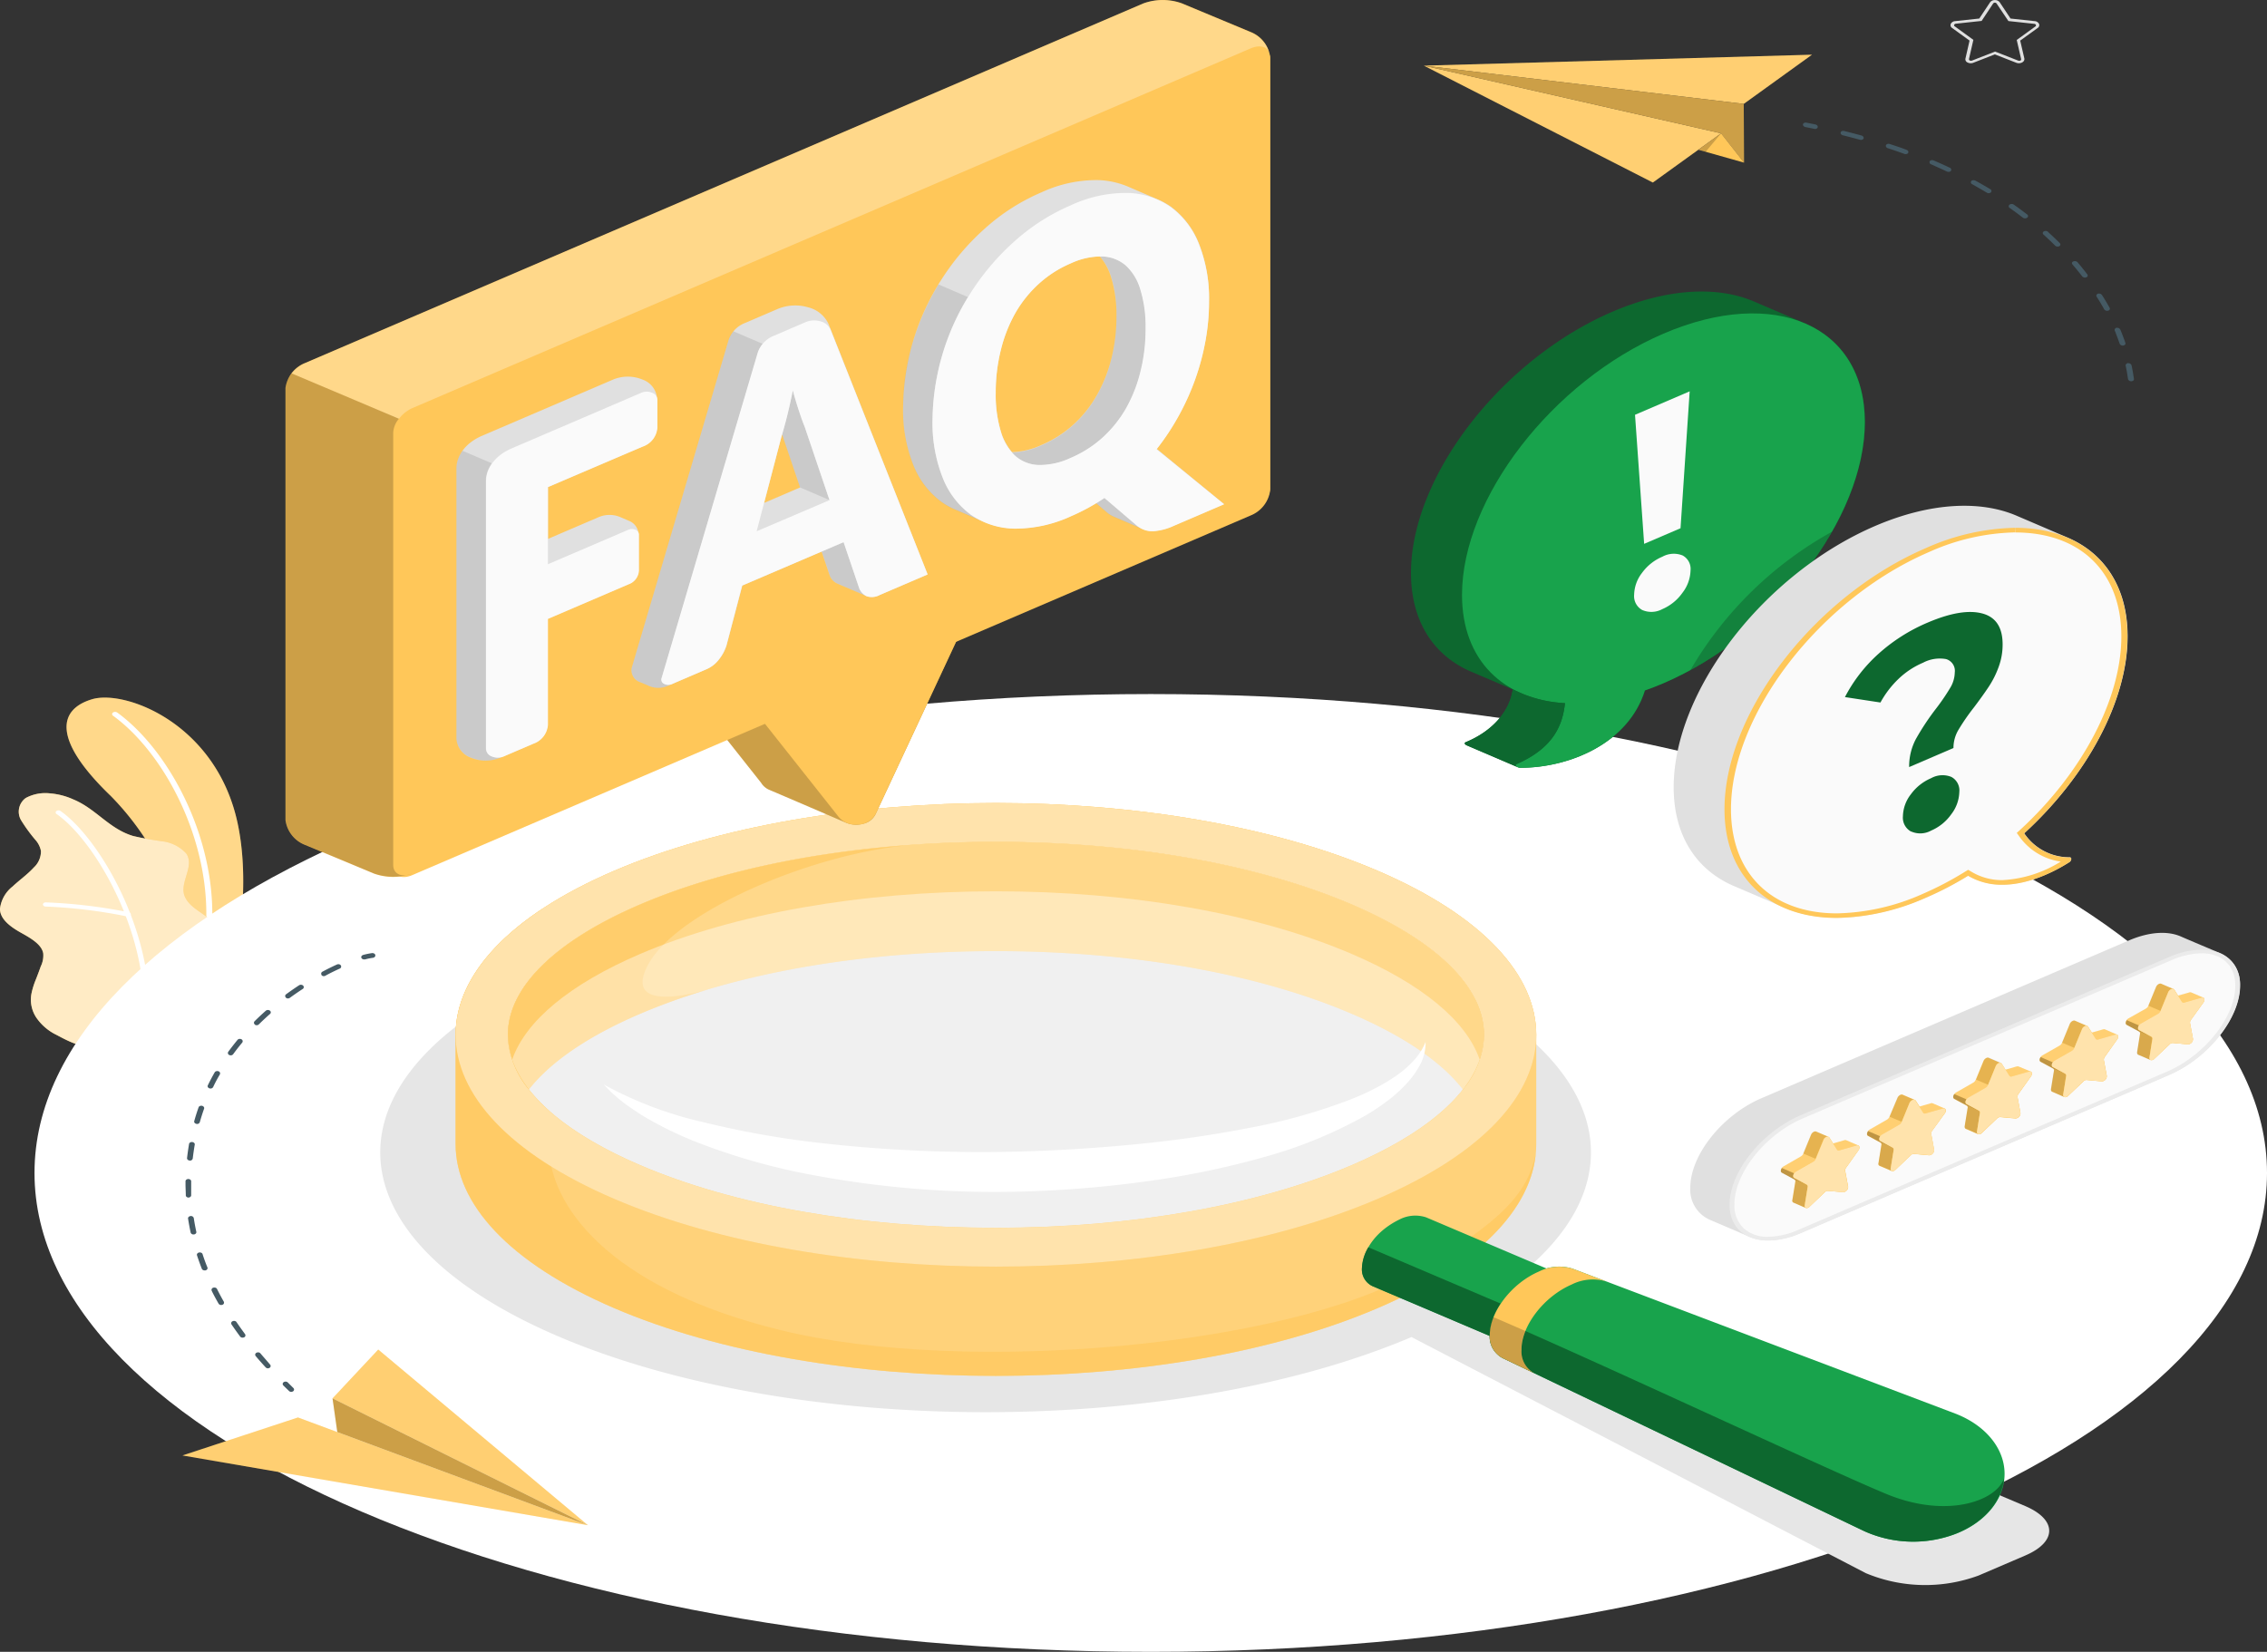<svg xmlns="http://www.w3.org/2000/svg" width="312.737" height="227.9" viewBox="0 0 312.737 227.9">
  <rect x="0" y="0" width="312.737" height="227.9" fill="#333333" stroke="none"/>
  <g id="FAQs-amico" transform="translate(-15.55 -25.018)">
    <g id="freepik--Plants--inject-13" transform="translate(15.55 121.266)">
      <g id="freepik--plants--inject-13-2" data-name="freepik--plants--inject-13">
        <path id="Path_40987" data-name="Path 40987" d="M46.44,260.232l5.766-2.774s2.8-11.053.72-20.808c-2.92-13.763-15.506-18.494-20.079-17.137s-5.653,5.45,2.607,13.377A38.458,38.458,0,0,1,46.44,260.232Z" transform="translate(-20.14 -219.29)" fill="#ffc759"/>
        <g id="Group_46039" data-name="Group 46039" transform="translate(9.18)" opacity="0.3">
          <path id="Path_40988" data-name="Path 40988" d="M46.44,260.232l5.766-2.774s2.8-11.053.72-20.808c-2.92-13.763-15.506-18.494-20.079-17.137s-5.653,5.45,2.607,13.377A38.458,38.458,0,0,1,46.44,260.232Z" transform="translate(-29.32 -219.29)" fill="#fff"/>
        </g>
        <path id="Path_40989" data-name="Path 40989" d="M51.684,256.782h-.06c-.225-.026-.381-.179-.353-.347,2.393-12.881-4.567-26.961-12.393-32.644a.256.256,0,0,1-.007-.436.522.522,0,0,1,.587,0c7.966,5.782,15.06,20.095,12.633,33.164A.39.39,0,0,1,51.684,256.782Z" transform="translate(-23.285 -221.294)" fill="#fff"/>
        <path id="Path_40990" data-name="Path 40990" d="M27.33,280.649c-.867.367-3.333-1.045-4-1.387a7.144,7.144,0,0,1-2.747-2.343,4.449,4.449,0,0,1-.667-3.468,10.908,10.908,0,0,1,.587-1.838c.233-.594.46-1.189.667-1.784a3.421,3.421,0,0,0,.347-1.8c-.207-1.219-1.667-2.071-2.987-2.809-1.467-.812-2.987-1.888-2.98-3.354a4.588,4.588,0,0,1,1.74-3.072c.947-.892,2.067-1.675,2.92-2.616A3.032,3.032,0,0,0,21.2,253.9a3.207,3.207,0,0,0-.667-1.422,21.875,21.875,0,0,1-2.093-2.859,2.329,2.329,0,0,1,.667-3.037,5.717,5.717,0,0,1,3.393-.629,9.655,9.655,0,0,1,3.16.827c3.133,1.293,4.927,4.053,8.253,5.048,1.311.307,2.647.552,4,.733a5.321,5.321,0,0,1,3.333,1.689c1.22,1.813-1.047,4.048-.187,5.97.76,1.7,2.987,2.353,4.233,3.889a2.884,2.884,0,0,1,.587,2.229,8.544,8.544,0,0,1-1.267,3.765,32.75,32.75,0,0,1-2.767,3.572Z" transform="translate(-15.55 -232.735)" fill="#ffc759"/>
        <g id="Group_46040" data-name="Group 46040" transform="translate(0 13.202)" opacity="0.65">
          <path id="Path_40991" data-name="Path 40991" d="M27.33,280.649c-.867.367-3.333-1.045-4-1.387a7.144,7.144,0,0,1-2.747-2.343,4.449,4.449,0,0,1-.667-3.468,10.908,10.908,0,0,1,.587-1.838c.233-.594.46-1.189.667-1.784a3.421,3.421,0,0,0,.347-1.8c-.207-1.219-1.667-2.071-2.987-2.809-1.467-.812-2.987-1.888-2.98-3.354a4.588,4.588,0,0,1,1.74-3.072c.947-.892,2.067-1.675,2.92-2.616A3.032,3.032,0,0,0,21.2,253.9a3.207,3.207,0,0,0-.667-1.422,21.875,21.875,0,0,1-2.093-2.859,2.329,2.329,0,0,1,.667-3.037,5.717,5.717,0,0,1,3.393-.629,9.655,9.655,0,0,1,3.16.827c3.133,1.293,4.927,4.053,8.253,5.048,1.311.307,2.647.552,4,.733a5.321,5.321,0,0,1,3.333,1.689c1.22,1.813-1.047,4.048-.187,5.97.76,1.7,2.987,2.353,4.233,3.889a2.884,2.884,0,0,1,.587,2.229,8.544,8.544,0,0,1-1.267,3.765,32.75,32.75,0,0,1-2.767,3.572Z" transform="translate(-15.55 -245.938)" fill="#fff"/>
        </g>
        <path id="Path_40992" data-name="Path 40992" d="M39.543,279.4h0a.454.454,0,0,1-.272-.093.248.248,0,0,1-.1-.209c.667-11.514-6.666-24.232-12-27.923a.24.24,0,0,1,.006-.393.5.5,0,0,1,.527-.033c5.413,3.77,12.866,16.7,12.213,28.373a.355.355,0,0,1-.373.277Z" transform="translate(-19.391 -235.133)" fill="#fff"/>
        <path id="Path_40993" data-name="Path 40993" d="M36.146,278.251h-.113a69.589,69.589,0,0,0-11.22-1.363.454.454,0,0,1-.272-.093.249.249,0,0,1-.1-.209.258.258,0,0,1,.123-.2.467.467,0,0,1,.284-.074,71.111,71.111,0,0,1,11.446,1.372c.2.052.315.214.253.367A.407.407,0,0,1,36.146,278.251Z" transform="translate(-18.513 -248.06)" fill="#fff"/>
      </g>
    </g>
    <g id="freepik--Floor--inject-13" transform="translate(20.31 120.776)">
      <path id="freepik--floor--inject-13-2" data-name="freepik--floor--inject-13" d="M153.989,0c85.046,0,153.989,29.581,153.989,66.071s-68.943,66.071-153.989,66.071S0,102.561,0,66.071,68.943,0,153.989,0Z" fill="#fff"/>
    </g>
    <g id="freepik--Shadows--inject-13" transform="translate(68.005 148.188)">
      <path id="freepik--Shadow--inject-13" d="M118.691,284.123c32.619-13.991,85.5-13.991,118.11,0,27.646,11.861,31.846,29.969,12.626,43.737l71.765,30.4c4.373,1.878,4.373,4.92,0,6.8l-6.453,2.769a21.287,21.287,0,0,1-15.573-.327L236.5,334.93c-32.666,13.872-85.277,13.818-117.783-.129C86.079,320.805,86.079,298.119,118.691,284.123Z" transform="translate(-94.235 -273.63)" fill="#e6e6e6"/>
    </g>
    <g id="freepik--Glass--inject-13" transform="translate(78.401 135.809)">
      <g id="freepik--glass--inject-13-2" data-name="freepik--glass--inject-13">
        <path id="Path_40994" data-name="Path 40994" d="M109.83,280.621V295.7c0,8.185,7.28,16.349,21.833,22.616,29.106,12.49,76.3,12.49,105.41,0,14.553-6.247,21.833-14.432,21.833-22.616V280.621h0c0-8.185-7.28-16.349-21.833-22.612-29.106-12.49-76.3-12.49-105.41,0C117.11,264.252,109.83,272.437,109.83,280.621Zm141.862,0c0,6.55-6.473,12.931-18.226,17.974-13,5.579-30.432,8.65-49.1,8.65s-36.1-3.072-49.1-8.65c-11.753-5.044-18.226-11.425-18.226-17.974s6.473-12.931,18.226-17.974c13-5.579,30.432-8.65,49.1-8.65s36.106,3.072,49.1,8.65C245.226,267.691,251.692,274.087,251.692,280.621Z" transform="translate(-109.83 -248.642)" fill="#ffc759"/>
        <path id="Path_40995" data-name="Path 40995" d="M109.83,280.621V295.7c0,8.185,7.28,16.349,21.833,22.616,29.106,12.49,76.3,12.49,105.41,0,14.553-6.247,21.833-14.432,21.833-22.616V280.621h0c0-8.185-7.28-16.349-21.833-22.612-29.106-12.49-76.3-12.49-105.41,0C117.11,264.252,109.83,272.437,109.83,280.621Zm141.862,0c0,6.55-6.473,12.931-18.226,17.974-13,5.579-30.432,8.65-49.1,8.65s-36.1-3.072-49.1-8.65c-11.753-5.044-18.226-11.425-18.226-17.974s6.473-12.931,18.226-17.974c13-5.579,30.432-8.65,49.1-8.65s36.106,3.072,49.1,8.65C245.226,267.691,251.692,274.087,251.692,280.621Z" transform="translate(-109.83 -248.642)" fill="#fff" opacity="0.2"/>
        <path id="Path_40996" data-name="Path 40996" d="M258.832,312c-1.16,5.187-4.233,9.091-16.613,16.27-17.5,10.156-61.811,14.3-87.531,8-24.259-5.945-32-17.583-32-25.564l.067-4.692c-3.747-3.314-5.72-6.877-5.72-10.493,0-3.706,2.073-7.357,6-10.741l.087-6.609h-1.38c-7.94,5.267-11.913,11.306-11.913,17.34v15.076c0,8.185,7.28,16.349,21.833,22.616,29.106,12.49,76.3,12.49,105.41,0C250.792,327.327,258.046,319.7,258.832,312Z" transform="translate(-109.83 -263.541)" fill="#ffc759" opacity="0.6"/>
        <path id="Path_40997" data-name="Path 40997" d="M237.083,258.01c-29.113-12.49-76.3-12.49-105.41,0s-29.112,32.738,0,45.228,76.3,12.49,105.41,0S266.189,270.5,237.083,258.01ZM233.477,298.6c-13,5.579-30.439,8.65-49.1,8.65s-36.1-3.072-49.105-8.65c-11.753-5.044-18.226-11.425-18.226-17.974s6.473-12.931,18.226-17.974c13-5.579,30.439-8.65,49.105-8.65s36.1,3.072,49.1,8.65c11.753,5.044,18.226,11.43,18.226,17.974S245.23,293.552,233.477,298.6Z" transform="translate(-109.834 -248.642)" fill="#ffc759"/>
        <path id="Path_40998" data-name="Path 40998" d="M237.083,258.01c-29.113-12.49-76.3-12.49-105.41,0s-29.112,32.738,0,45.228,76.3,12.49,105.41,0S266.189,270.5,237.083,258.01ZM233.477,298.6c-13,5.579-30.439,8.65-49.1,8.65s-36.1-3.072-49.105-8.65c-11.753-5.044-18.226-11.425-18.226-17.974s6.473-12.931,18.226-17.974c13-5.579,30.439-8.65,49.105-8.65s36.1,3.072,49.1,8.65c11.753,5.044,18.226,11.43,18.226,17.974S245.23,293.552,233.477,298.6Z" transform="translate(-109.834 -248.642)" fill="#fff" opacity="0.5"/>
        <path id="Path_40999" data-name="Path 40999" d="M255.313,286.075a12.182,12.182,0,0,1-2.913,7.54c-2.953-3.8-8.16-7.367-15.333-10.434-12.986-5.584-30.432-8.655-49.1-8.655s-36.1,3.072-49.092,8.655c-7.166,3.067-12.366,6.634-15.333,10.434a12.272,12.272,0,0,1-2.893-7.54c0-6.545,6.473-12.931,18.233-17.979,12.993-5.569,30.432-8.645,49.092-8.645s36.112,3.077,49.1,8.645C248.84,273.144,255.313,279.54,255.313,286.075Z" transform="translate(-113.437 -254.096)" fill="#ffc759"/>
        <path id="Path_41000" data-name="Path 41000" d="M255.313,286.075a12.182,12.182,0,0,1-2.913,7.54c-2.953-3.8-8.16-7.367-15.333-10.434-12.986-5.584-30.432-8.655-49.1-8.655s-36.1,3.072-49.092,8.655c-7.166,3.067-12.366,6.634-15.333,10.434a12.272,12.272,0,0,1-2.893-7.54c0-6.545,6.473-12.931,18.233-17.979,12.993-5.569,30.432-8.645,49.092-8.645s36.112,3.077,49.1,8.645C248.84,273.144,255.313,279.54,255.313,286.075Z" transform="translate(-113.437 -254.096)" fill="#fff" opacity="0.3"/>
        <path id="Path_41001" data-name="Path 41001" d="M138.883,268.585c-11.76,5.048-18.233,11.435-18.233,17.979a12.277,12.277,0,0,0,2.9,7.54c2.973-3.8,8.173-7.367,15.333-10.434A87.809,87.809,0,0,1,148.3,280.3c-2.84.817-11.56,2.9-8.38-3.275,3.78-7.337,22.226-15.284,35.779-16.6h0C161.755,261.446,148.976,264.26,138.883,268.585Z" transform="translate(-113.437 -254.585)" fill="#ffc759" opacity="0.6"/>
        <path id="Path_41002" data-name="Path 41002" d="M237.38,281.88c-13-5.579-30.439-8.65-49.1-8.65s-36.106,3.072-49.105,8.65c-9.693,4.162-15.786,9.235-17.626,14.561,1.84,5.326,7.933,10.4,17.626,14.561,13.006,5.579,30.439,8.65,49.105,8.65s36.1-3.072,49.1-8.65c9.7-4.162,15.793-9.235,17.626-14.561C253.179,291.115,247.08,286.042,237.38,281.88Z" transform="translate(-113.737 -261.049)" fill="#fff" opacity="0.4"/>
        <path id="Path_41003" data-name="Path 41003" d="M140.52,321.071a52.852,52.852,0,0,0,13.713,5.182,126.745,126.745,0,0,0,14.806,2.715,196.567,196.567,0,0,0,30.372,1.288c5.073-.168,10.153-.52,15.2-1.026q7.546-.753,14.926-2.185a79.629,79.629,0,0,0,14.086-3.964q1.656-.656,3.2-1.452a25.468,25.468,0,0,0,2.927-1.734,14.444,14.444,0,0,0,2.46-2.115,8.313,8.313,0,0,0,1.66-2.591,6.458,6.458,0,0,1-.667,2.973,12.286,12.286,0,0,1-1.907,2.715,18.434,18.434,0,0,1-2.613,2.378,31.191,31.191,0,0,1-3.06,2.056,62.383,62.383,0,0,1-14.286,5.826,116.892,116.892,0,0,1-15.579,3.225,156.024,156.024,0,0,1-16,1.412,135.938,135.938,0,0,1-32-2.532,87.607,87.607,0,0,1-15.006-4.459,50.141,50.141,0,0,1-6.733-3.339c-.527-.312-1.02-.654-1.527-.991s-.987-.679-1.447-1.04a20.222,20.222,0,0,1-2.527-2.343Z" transform="translate(-120.061 -282.22)" fill="#fff"/>
        <path id="Path_41004" data-name="Path 41004" d="M297.38,370.8c.182-2.733,2.109-5.236,5.187-6.738a4.768,4.768,0,0,1,3.673-.287h0l16.613,7.06h0a2.546,2.546,0,0,1,1.533,2.477c-.185,2.732-2.111,5.235-5.187,6.738a4.749,4.749,0,0,1-3.693.282h0L298.9,373.279h0A2.5,2.5,0,0,1,297.38,370.8Z" transform="translate(-172.35 -306.61)" fill="#18a34c"/>
        <path id="Path_41005" data-name="Path 41005" d="M298.933,377.765a2.557,2.557,0,0,1-1.553-2.512,5.786,5.786,0,0,1,.887-2.9l23.873,10.166a9.446,9.446,0,0,1-2.906,2.021,4.749,4.749,0,0,1-3.693.282Z" transform="translate(-172.35 -311.061)" fill="#0d682f"/>
        <path id="Path_41006" data-name="Path 41006" d="M388.235,398.078h0l-52.865-20.02h0l-.067-.03h0a6.234,6.234,0,0,0-4.727.386c-3.747,1.625-6.766,5.549-6.746,8.769a3.337,3.337,0,0,0,2,3.27l49.685,23.781h0a16.414,16.414,0,0,0,12.849.277c4.029-1.66,6.517-4.823,6.489-8.246s-2.569-6.563-6.625-8.187Z" transform="translate(-181.168 -313.772)" fill="#18a34c"/>
        <path id="Path_41007" data-name="Path 41007" d="M325.83,397.567l49.685,23.781a16.42,16.42,0,0,0,12.429.4c3.949-1.5,6.542-4.44,6.824-7.731-.953,3.077-7.793,5.693-16.273,2.17S338.6,397.909,324.33,391.8a6.606,6.606,0,0,0-.52,2.477A3.36,3.36,0,0,0,325.83,397.567Z" transform="translate(-181.161 -320.875)" fill="#0d682f"/>
        <path id="Path_41008" data-name="Path 41008" d="M325.84,390.476a3.308,3.308,0,0,1-2-3.27c0-3.22,3-7.144,6.746-8.769a6.257,6.257,0,0,1,4.727-.386l4.667,1.764a6.454,6.454,0,0,0-4.846.4c-3.84,1.665-6.94,5.693-6.92,9a3.414,3.414,0,0,0,2.033,3.374" transform="translate(-181.171 -313.784)" fill="#ffc759"/>
        <path id="Path_41009" data-name="Path 41009" d="M330.236,399.672A3.462,3.462,0,0,1,328.2,396.3a6.791,6.791,0,0,1,.54-2.581c-1.593-.7-3.08-1.347-4.406-1.917a7.8,7.8,0,0,0-.393,1.263q-.06.312-.1.624a3.72,3.72,0,0,0,0,.609,3.336,3.336,0,0,0,2,3.27Z" transform="translate(-181.167 -320.875)" opacity="0.2"/>
      </g>
    </g>
    <g id="freepik--paper-planes--inject-13" transform="translate(40.723 32.564)">
      <g id="freepik--paper-plane--inject-13" transform="translate(0 123.951)">
        <path id="Path_41010" data-name="Path 41010" d="M109.242,434.618l-40-14.868L53.31,424.992Z" transform="translate(-53.31 -355.684)" fill="#ffc759"/>
        <g id="Group_46041" data-name="Group 46041" transform="translate(0 64.066)" opacity="0.15">
          <path id="Path_41011" data-name="Path 41011" d="M109.242,434.618l-40-14.868L53.31,424.992Z" transform="translate(-53.31 -419.75)" fill="#fff"/>
        </g>
        <path id="Path_41012" data-name="Path 41012" d="M119.592,425.072l-35.232-17.5,6.306-6.738Z" transform="translate(-63.661 -346.138)" fill="#ffc759"/>
        <g id="Group_46042" data-name="Group 46042" transform="translate(20.699 54.692)" opacity="0.15">
          <path id="Path_41013" data-name="Path 41013" d="M119.592,425.072l-35.232-17.5,6.306-6.738Z" transform="translate(-84.36 -400.83)" fill="#fff"/>
        </g>
        <path id="Path_41014" data-name="Path 41014" d="M84.36,414.43l.66,4.652,34.572,12.852Z" transform="translate(-63.661 -353)" fill="#ffc759"/>
        <g id="Group_46043" data-name="Group 46043" transform="translate(20.699 61.43)" opacity="0.2">
          <path id="Path_41015" data-name="Path 41015" d="M84.36,414.43l.66,4.652,34.572,12.852Z" transform="translate(-84.36 -414.43)"/>
        </g>
        <path id="Path_41016" data-name="Path 41016" d="M75.216,411.185a.472.472,0,0,0,.26-.079.285.285,0,0,0,.04-.461l-.767-.763a.415.415,0,0,0-.268-.114.459.459,0,0,0-.292.075.289.289,0,0,0-.047.461c.253.253.513.5.773.748A.43.43,0,0,0,75.216,411.185Z" transform="translate(-60.223 -350.647)" fill="#455a64"/>
        <path id="Path_41017" data-name="Path 41017" d="M65,349.158q-.713-.773-1.38-1.561a.294.294,0,0,1,.1-.456.465.465,0,0,1,.3-.054.38.38,0,0,1,.249.133c.447.52.9,1.035,1.333,1.546a.285.285,0,0,1-.08.456.411.411,0,0,1-.52-.064ZM61.473,344.9c-.407-.55-.807-1.11-1.187-1.67a.3.3,0,0,1,.153-.446.487.487,0,0,1,.31-.028.353.353,0,0,1,.23.157c.373.55.767,1.1,1.167,1.645a.294.294,0,0,1-.127.451.515.515,0,0,1-.207.045A.427.427,0,0,1,61.473,344.9ZM58.5,340.364c-.333-.59-.667-1.184-.947-1.774a.31.31,0,0,1,.213-.426.511.511,0,0,1,.313,0,.335.335,0,0,1,.207.175c.287.58.6,1.164.933,1.744a.308.308,0,0,1-.193.436.49.49,0,0,1-.167.03.413.413,0,0,1-.36-.188Zm-2.307-4.8c-.24-.619-.467-1.248-.667-1.858-.066-.168.057-.345.28-.4a.512.512,0,0,1,.31.035.307.307,0,0,1,.177.193c.193.6.413,1.219.667,1.828.07.165-.039.343-.253.411h-.12A.416.416,0,0,1,56.193,335.568Zm-1.547-5.009c-.133-.629-.253-1.273-.353-1.912-.041-.171.111-.334.34-.367a.4.4,0,0,1,.447.282c.093.629.213,1.263.347,1.883.047.167-.091.333-.313.376H55.04A.4.4,0,0,1,54.646,330.559Zm-.667-5.133c0-.5-.04-.991-.04-1.521v-.416a.265.265,0,0,1,.107-.222.483.483,0,0,1,.287-.1h0c.23.013.4.161.387.332v1.893c.019.172-.149.324-.38.342h0c-.207-.02-.362-.152-.36-.307Zm.527-4.8c-.227-.03-.382-.187-.353-.357.073-.639.167-1.288.273-1.927a.284.284,0,0,1,.147-.209.5.5,0,0,1,.306-.063c.226.035.374.2.333.367-.107.629-.2,1.268-.273,1.893a.377.377,0,0,1-.393.3Zm.933-5.063c-.222-.052-.35-.224-.293-.391.173-.629.373-1.258.593-1.878a.3.3,0,0,1,.177-.191.5.5,0,0,1,.31-.032c.219.063.337.239.273.406-.213.6-.413,1.229-.587,1.843a.377.377,0,0,1-.38.253Zm1.8-4.9c-.21-.076-.306-.26-.22-.421.287-.595.607-1.194.94-1.779a.35.35,0,0,1,.217-.165.51.51,0,0,1,.31.006.312.312,0,0,1,.193.436,18.738,18.738,0,0,0-.927,1.744.4.4,0,0,1-.367.2.381.381,0,0,1-.147-.025Zm2.74-4.6a.3.3,0,0,1-.14-.451c.407-.55.833-1.1,1.267-1.63a.381.381,0,0,1,.249-.139.477.477,0,0,1,.3.05.3.3,0,0,1,.107.456c-.433.52-.853,1.06-1.247,1.6a.415.415,0,0,1-.34.159A.463.463,0,0,1,59.98,306.06Zm3.54-4.206a.285.285,0,0,1-.047-.456c.5-.5,1.027-.991,1.553-1.456a.454.454,0,0,1,.56,0,.284.284,0,0,1,0,.461c-.52.461-1.033.936-1.527,1.427a.431.431,0,0,1-.307.119.419.419,0,0,1-.267-.094Zm4.287-3.706a.284.284,0,0,1,0-.461c.587-.431,1.193-.852,1.8-1.249a.465.465,0,0,1,.3-.068.4.4,0,0,1,.263.122.294.294,0,0,1-.067.461c-.6.386-1.193.8-1.773,1.219a.443.443,0,0,1-.26.084.436.436,0,0,1-.293-.109Zm4.907-3.136a.3.3,0,0,1,.12-.451c.667-.357,1.333-.689,2-.991a.49.49,0,0,1,.306-.025.354.354,0,0,1,.227.154.3.3,0,0,1-.153.441c-.667.3-1.333.624-2,.991a.459.459,0,0,1-.213.049.421.421,0,0,1-.32-.168Z" transform="translate(-53.52 -291.998)" fill="#455a64"/>
        <path id="Path_41018" data-name="Path 41018" d="M90.7,291.31h.12a7.792,7.792,0,0,1,1.087-.223c.227-.037.375-.2.333-.372a.287.287,0,0,0-.145-.209.508.508,0,0,0-.3-.069,9.691,9.691,0,0,0-1.213.248c-.219.065-.333.245-.26.411A.409.409,0,0,0,90.7,291.31Z" transform="translate(-65.64 -290.437)" fill="#455a64"/>
      </g>
      <g id="freepik--paper-plane--inject-13-2" data-name="freepik--paper-plane--inject-13" transform="translate(171.255)">
        <path id="Path_41019" data-name="Path 41019" d="M351.2,52.639l-41-9.339,31.586,16.126Z" transform="translate(-310.2 -41.789)" fill="#ffc759"/>
        <path id="Path_41020" data-name="Path 41020" d="M351.2,52.639l-41-9.339,31.586,16.126Z" transform="translate(-310.2 -41.789)" fill="#fff" opacity="0.15"/>
        <path id="Path_41021" data-name="Path 41021" d="M310.2,41.761l44.125,5.276,9.413-6.787Z" transform="translate(-310.2 -40.25)" fill="#ffc759"/>
        <path id="Path_41022" data-name="Path 41022" d="M310.2,41.761l44.125,5.276,9.413-6.787Z" transform="translate(-310.2 -40.25)" fill="#fff" opacity="0.15"/>
        <path id="Path_41023" data-name="Path 41023" d="M354.325,48.576l.04,8.105L351.2,52.639l-41-9.339Z" transform="translate(-310.2 -41.789)" fill="#ffc759"/>
        <path id="Path_41024" data-name="Path 41024" d="M354.325,48.576l.04,8.105L351.2,52.639l-41-9.339Z" transform="translate(-310.2 -41.789)" opacity="0.2"/>
        <path id="Path_41025" data-name="Path 41025" d="M373.3,66.193l-6.307-1.779,3.14-2.264Z" transform="translate(-329.131 -51.3)" fill="#ffc759"/>
        <path id="Path_41026" data-name="Path 41026" d="M370.13,62.15l-3.14,2.264L368,64.7Z" transform="translate(-329.131 -51.3)" opacity="0.2"/>
        <path id="Path_41027" data-name="Path 41027" d="M388.788,59.213a.26.26,0,0,0-.14.178c-.029.175.119.339.347.386l1.213.243a.478.478,0,0,0,.306-.03.28.28,0,0,0,.167-.193c.033-.172-.109-.337-.333-.386l-1.227-.243a.489.489,0,0,0-.333.045Z" transform="translate(-336.35 -49.79)" fill="#455a64"/>
        <path id="Path_41028" data-name="Path 41028" d="M396.939,61.482c.793.2,1.587.406,2.367.619.221.062.348.234.3.406a.315.315,0,0,1-.2.177.492.492,0,0,1-.31.006c-.773-.213-1.56-.416-2.347-.614-.222-.056-.353-.226-.307-.4a.257.257,0,0,1,.133-.159A.49.49,0,0,1,396.939,61.482Zm6.273,1.793c.78.258,1.547.5,2.307.8.213.074.317.256.24.421a.352.352,0,0,1-.223.161.5.5,0,0,1-.31-.017c-.747-.272-1.507-.535-2.273-.783-.213-.072-.324-.249-.26-.416a.279.279,0,0,1,.127-.134.5.5,0,0,1,.393-.03Zm6.066,2.274q1.12.476,2.2.991a.3.3,0,0,1,.18.436.4.4,0,0,1-.252.14.5.5,0,0,1-.308-.045c-.707-.332-1.433-.654-2.167-.991a.306.306,0,0,1-.2-.431.266.266,0,0,1,.107-.1A.518.518,0,0,1,409.278,65.55Zm5.747,2.779c.7.381,1.387.778,2.047,1.174a.28.28,0,0,1,.1.446.435.435,0,0,1-.276.112.474.474,0,0,1-.3-.078q-1-.587-2-1.154a.288.288,0,0,1-.133-.446.22.22,0,0,1,.08-.064A.533.533,0,0,1,415.025,68.329Zm5.3,3.309c.627.441,1.247.9,1.847,1.362a.266.266,0,0,1,0,.446.519.519,0,0,1-.587,0c-.587-.456-1.2-.907-1.813-1.338a.271.271,0,0,1-.053-.446l.053-.04A.524.524,0,0,1,420.325,71.639Zm4.727,3.775c.433.391.853.788,1.273,1.194l.333.332a.261.261,0,0,1-.053.436h0a.531.531,0,0,1-.314.049.439.439,0,0,1-.266-.133l-.333-.327c-.407-.4-.82-.788-1.247-1.174a.262.262,0,0,1,0-.441h0a.511.511,0,0,1,.316-.077.462.462,0,0,1,.29.122Zm3.5,4.063a.523.523,0,0,1,.573.119c.46.545.913,1.1,1.333,1.66a.239.239,0,0,1,.053.231.326.326,0,0,1-.186.19.521.521,0,0,1-.567-.144c-.427-.55-.873-1.1-1.333-1.63a.256.256,0,0,1,.073-.411Zm3.38,4.459a.511.511,0,0,1,.56.178c.367.58.727,1.169,1.053,1.759a.228.228,0,0,1,.012.233.36.36,0,0,1-.219.168.5.5,0,0,1-.547-.2c-.32-.58-.667-1.159-1.033-1.724a.25.25,0,0,1,.1-.377.228.228,0,0,1,.073-.069Zm2.567,4.707a.48.48,0,0,1,.52.238c.253.6.493,1.224.7,1.838a.221.221,0,0,1-.037.23.4.4,0,0,1-.256.132.464.464,0,0,1-.5-.258c-.207-.6-.44-1.214-.667-1.8a.249.249,0,0,1,.12-.327.319.319,0,0,1,.12-.084Zm1.6,4.88a.448.448,0,0,1,.473.3c.133.619.24,1.248.327,1.873a.233.233,0,0,1-.089.217.437.437,0,0,1-.277.095.427.427,0,0,1-.453-.312c-.087-.609-.187-1.224-.32-1.833a.259.259,0,0,1,.14-.277.406.406,0,0,1,.2-.094Z" transform="translate(-338.947 -50.954)" fill="#455a64"/>
      </g>
    </g>
    <g id="freepik--Stars--inject-13" transform="translate(248.73 25.029)">
      <g id="freepik--stars--inject-13-2" data-name="freepik--stars--inject-13" transform="translate(0 128.695)">
        <path id="Path_41029" data-name="Path 41029" d="M433.028,285.311c-1.787-.793-4.307-.684-7.106.5l-50.772,21.8c-5.42,2.324-9.82,7.853-9.82,12.346a4.532,4.532,0,0,0,2.76,4.459l5.446,2.333c1.78.753,4.267.634,7.026-.55l50.779-21.8c5.42-2.324,9.813-7.853,9.813-12.346a4.553,4.553,0,0,0-2.733-4.459C437.494,287.214,433.921,285.708,433.028,285.311Z" transform="translate(-365.33 -284.802)" fill="#e0e0e0"/>
        <path id="Path_41030" data-name="Path 41030" d="M378.933,329.65c-3.067,0-4.973-1.8-4.973-4.7,0-4.4,4.326-9.849,9.646-12.128l50.779-21.8a11.244,11.244,0,0,1,4.34-.991c3.067,0,4.973,1.8,4.973,4.7,0,4.409-4.327,9.849-9.646,12.133l-50.778,21.8A11.159,11.159,0,0,1,378.933,329.65Z" transform="translate(-368.207 -287.44)" fill="#fafafa"/>
        <path id="Path_41031" data-name="Path 41031" d="M438.558,289.99h0c2.86,0,4.667,1.709,4.667,4.459,0,4.33-4.253,9.676-9.48,11.89l-50.779,21.8a10.8,10.8,0,0,1-4.173.961,4.863,4.863,0,0,1-3.333-1.115,4.325,4.325,0,0,1-1.333-3.339c0-4.325,4.253-9.671,9.48-11.89l50.779-21.8a10.8,10.8,0,0,1,4.173-.961m0-.5a11.519,11.519,0,0,0-4.507,1.031l-50.778,21.8c-5.42,2.329-9.813,7.853-9.813,12.346,0,3.146,2.153,4.954,5.333,4.954A11.616,11.616,0,0,0,383.3,328.6l50.778-21.8c5.42-2.324,9.813-7.853,9.813-12.346,0-3.146-2.153-4.954-5.333-4.954Z" transform="translate(-368.04 -287.173)" fill="#ebebeb"/>
        <g id="freepik--stars--inject-13-3" data-name="freepik--stars--inject-13" transform="translate(12.486 6.993)">
          <path id="Path_41032" data-name="Path 41032" d="M394.769,342.7c.207-.287.173-.585,0-.664l-1.7-.728a.332.332,0,0,0-.233,0l-1.56.446-.513-.813a.251.251,0,0,0-.12-.094l-1.7-.733c-.213-.089-.567.114-.707.451l-1.06,2.581a.805.805,0,0,1-.347.4l-2.367,1.362c-.38.213-.527.738-.253.882l1.713.922a.321.321,0,0,1,.133.347l-.407,2.512a.291.291,0,0,0,.153.352l1.7.733a.526.526,0,0,0,.513-.163l2.12-2.011a.558.558,0,0,1,.427-.183l2.127.173a.731.731,0,0,0,.667-.763l-.407-2.165a.638.638,0,0,1,.133-.461Z" transform="translate(-384.063 -319.696)" fill="#ffc759"/>
          <path id="Path_41033" data-name="Path 41033" d="M398.343,343.237a.37.37,0,0,0-.233,0l-2.373.674a.325.325,0,0,1-.2.006.225.225,0,0,1-.141-.106l-.547-.862,1.56-.441a.342.342,0,0,1,.233,0Z" transform="translate(-387.657 -320.902)" fill="#fff" opacity="0.15"/>
          <path id="Path_41034" data-name="Path 41034" d="M388.917,346.978a.826.826,0,0,1-.347.4l-2.367,1.357a.713.713,0,0,0-.253.238l-1.7-.733A.813.813,0,0,1,384.5,348l2.367-1.357a.815.815,0,0,0,.347-.391h0Z" transform="translate(-384.123 -322.8)" fill="#fff" opacity="0.15"/>
          <path id="Path_41035" data-name="Path 41035" d="M392.18,340.837c-.213-.1-.573.1-.72.446l-1.06,2.581-1.7-.733,1.06-2.581c.14-.337.493-.54.707-.451.047,0,1.487.644,1.707.733Z" transform="translate(-385.607 -319.686)" opacity="0.1"/>
          <path id="Path_41036" data-name="Path 41036" d="M387.6,352.574l-1.687-.723h0l-1.713-.922c-.2-.109-.173-.406,0-.649l1.7.733c-.173.238-.2.54,0,.649Z" transform="translate(-384.06 -324.833)" opacity="0.25"/>
          <path id="Path_41037" data-name="Path 41037" d="M388.148,357.037c0,.183.04.307.167.357h0l-1.707-.733a.294.294,0,0,1-.147-.352l.407-2.512a.32.32,0,0,0-.12-.337l1.687.723h0a.309.309,0,0,1,.12.332Z" transform="translate(-384.855 -326.438)" opacity="0.15"/>
          <path id="Path_41038" data-name="Path 41038" d="M391.6,341.671l1.06,1.675a.225.225,0,0,0,.141.106.326.326,0,0,0,.2-.006l2.373-.674c.373-.109.527.287.253.669l-1.713,2.388a.638.638,0,0,0-.133.461l.407,2.165a.731.731,0,0,1-.667.763l-2.12-.193a.558.558,0,0,0-.427.183l-2.093,2.011c-.34.322-.733.208-.667-.193l.407-2.512a.313.313,0,0,0-.133-.347l-1.713-.917c-.273-.149-.12-.669.253-.887l2.367-1.357a.806.806,0,0,0,.347-.4l1.06-2.581C390.937,341.617,391.424,341.409,391.6,341.671Z" transform="translate(-384.917 -320.431)" fill="#ffc759"/>
          <path id="Path_41039" data-name="Path 41039" d="M391.6,341.671l1.06,1.675a.225.225,0,0,0,.141.106.326.326,0,0,0,.2-.006l2.373-.674c.373-.109.527.287.253.669l-1.713,2.388a.638.638,0,0,0-.133.461l.407,2.165a.731.731,0,0,1-.667.763l-2.12-.193a.558.558,0,0,0-.427.183l-2.093,2.011c-.34.322-.733.208-.667-.193l.407-2.512a.313.313,0,0,0-.133-.347l-1.713-.917c-.273-.149-.12-.669.253-.887l2.367-1.357a.806.806,0,0,0,.347-.4l1.06-2.581C390.937,341.617,391.424,341.409,391.6,341.671Z" transform="translate(-384.917 -320.431)" fill="#fff" opacity="0.5"/>
          <path id="Path_41040" data-name="Path 41040" d="M412.628,332.41c.207-.287.167-.58,0-.659l-1.693-.728a.35.35,0,0,0-.24,0l-1.553.446-.52-.812a.209.209,0,0,0-.113-.094l-1.7-.733c-.213-.089-.567.114-.707.451l-1.107,2.6a.842.842,0,0,1-.347.4l-2.367,1.357c-.38.218-.527.743-.26.887l1.72.921a.311.311,0,0,1,.127.347l-.4,2.512a.288.288,0,0,0,.147.352l1.68.708a.529.529,0,0,0,.513-.163l2.12-2.011a.557.557,0,0,1,.427-.183l2.12.193a.734.734,0,0,0,.667-.763l-.4-2.165a.611.611,0,0,1,.133-.461Z" transform="translate(-390.002 -314.504)" fill="#ffc759"/>
          <path id="Path_41041" data-name="Path 41041" d="M416.183,332.957a.379.379,0,0,0-.233,0l-2.393.674a.334.334,0,0,1-.2.007.232.232,0,0,1-.144-.106l-.54-.862,1.553-.441a.359.359,0,0,1,.24,0Z" transform="translate(-393.597 -315.715)" fill="#fff" opacity="0.15"/>
          <path id="Path_41042" data-name="Path 41042" d="M406.763,336.7a.827.827,0,0,1-.347.4l-2.387,1.372a.714.714,0,0,0-.253.238l-1.687-.733a.926.926,0,0,1,.26-.238l2.367-1.357a.841.841,0,0,0,.347-.4h0Z" transform="translate(-390.07 -317.618)" fill="#fff" opacity="0.15"/>
          <path id="Path_41043" data-name="Path 41043" d="M410.03,330.572c-.213-.1-.573.1-.72.446l-1.06,2.581-1.7-.708,1.06-2.581c.14-.337.493-.54.707-.451.047,0,1.487.644,1.7.728Z" transform="translate(-391.557 -314.519)" opacity="0.1"/>
          <path id="Path_41044" data-name="Path 41044" d="M405.452,342.279l-1.687-.718h0l-1.713-.922c-.193-.109-.167-.406,0-.649l1.707.733c-.173.238-.2.54,0,.644Z" transform="translate(-390.013 -319.641)" opacity="0.25"/>
          <path id="Path_41045" data-name="Path 41045" d="M405.962,346.742a.3.3,0,0,0,.16.362h0l-1.7-.733a.291.291,0,0,1-.147-.352l.407-2.512a.332.332,0,0,0-.12-.337l1.687.718h0a.309.309,0,0,1,.12.332Z" transform="translate(-390.796 -321.246)" opacity="0.15"/>
          <path id="Path_41046" data-name="Path 41046" d="M409.423,331.388l1.06,1.674a.233.233,0,0,0,.144.106.334.334,0,0,0,.2-.007l2.373-.674c.373-.109.527.287.253.664l-1.713,2.393a.611.611,0,0,0-.133.461l.4,2.165a.725.725,0,0,1-.667.763l-2.12-.193a.558.558,0,0,0-.427.183l-2.12,2.011c-.34.322-.733.208-.667-.193l.407-2.512a.32.32,0,0,0-.133-.347l-1.713-.917c-.273-.149-.127-.669.253-.887l2.367-1.357a.806.806,0,0,0,.347-.4l1.06-2.581C408.77,331.334,409.256,331.14,409.423,331.388Z" transform="translate(-390.85 -315.246)" fill="#ffc759"/>
          <path id="Path_41047" data-name="Path 41047" d="M409.423,331.388l1.06,1.674a.233.233,0,0,0,.144.106.334.334,0,0,0,.2-.007l2.373-.674c.373-.109.527.287.253.664l-1.713,2.393a.611.611,0,0,0-.133.461l.4,2.165a.725.725,0,0,1-.667.763l-2.12-.193a.558.558,0,0,0-.427.183l-2.12,2.011c-.34.322-.733.208-.667-.193l.407-2.512a.32.32,0,0,0-.133-.347l-1.713-.917c-.273-.149-.127-.669.253-.887l2.367-1.357a.806.806,0,0,0,.347-.4l1.06-2.581C408.77,331.334,409.256,331.14,409.423,331.388Z" transform="translate(-390.85 -315.246)" fill="#fff" opacity="0.5"/>
          <path id="Path_41048" data-name="Path 41048" d="M430.457,322.135c.2-.287.167-.58,0-.659l-1.72-.713a.387.387,0,0,0-.24,0l-1.56.446-.513-.813a.209.209,0,0,0-.113-.094l-1.7-.733c-.213-.089-.573.114-.707.451l-1.06,2.581a.842.842,0,0,1-.347.4l-2.373,1.358c-.373.218-.527.738-.253.887l1.713.922a.3.3,0,0,1,.133.347l-.407,2.512c0,.183.04.3.153.352l1.7.733a.537.537,0,0,0,.52-.164l2.113-2.011a.561.561,0,0,1,.433-.183l2.113.193a.725.725,0,0,0,.667-.763l-.4-2.165a.631.631,0,0,1,.127-.461Z" transform="translate(-395.951 -309.327)" fill="#ffc759"/>
          <path id="Path_41049" data-name="Path 41049" d="M434.04,322.667a.4.4,0,0,0-.24,0l-2.367.674a.334.334,0,0,1-.2.007.233.233,0,0,1-.144-.106l-.547-.862,1.56-.441a.342.342,0,0,1,.233,0Z" transform="translate(-399.554 -310.523)" fill="#fff" opacity="0.15"/>
          <path id="Path_41050" data-name="Path 41050" d="M424.663,326.388a.852.852,0,0,1-.347.4l-2.367,1.357a.794.794,0,0,0-.26.238l-1.7-.733a.925.925,0,0,1,.26-.238l2.367-1.357a.841.841,0,0,0,.347-.4h0Z" transform="translate(-396.037 -312.411)" fill="#fff" opacity="0.15"/>
          <path id="Path_41051" data-name="Path 41051" d="M427.9,320.242c-.213-.1-.58.1-.72.441l-1.027,2.6-1.7-.728,1.06-2.581c.14-.337.493-.54.707-.451.047,0,1.48.644,1.7.728Z" transform="translate(-397.524 -309.302)" opacity="0.1"/>
          <path id="Path_41052" data-name="Path 41052" d="M423.284,331.984l-1.68-.718h0l-1.733-.927c-.193-.109-.173-.406,0-.649l1.7.733c-.167.238-.193.54,0,.644Z" transform="translate(-395.952 -314.444)" opacity="0.25"/>
          <path id="Path_41053" data-name="Path 41053" d="M423.81,336.452a.3.3,0,0,0,.16.362h0l-1.7-.733a.3.3,0,0,1-.153-.352l.407-2.517a.315.315,0,0,0-.113-.332l1.68.718h0a.328.328,0,0,1,.12.332Z" transform="translate(-396.744 -316.054)" opacity="0.15"/>
          <path id="Path_41054" data-name="Path 41054" d="M427.275,321.091l1.06,1.675a.233.233,0,0,0,.144.106.334.334,0,0,0,.2-.007l2.367-.674c.38-.109.527.287.26.664l-1.72,2.393a.631.631,0,0,0-.127.461l.4,2.165a.725.725,0,0,1-.667.763l-2.113-.193a.559.559,0,0,0-.433.183l-2.113,2.011c-.34.322-.733.208-.667-.193l.4-2.512a.311.311,0,0,0-.127-.347l-1.72-.922c-.267-.144-.12-.669.26-.882l2.367-1.357a.842.842,0,0,0,.347-.4l1.06-2.581C426.622,321.037,427.109,320.829,427.275,321.091Z" transform="translate(-396.803 -310.047)" fill="#ffc759"/>
          <path id="Path_41055" data-name="Path 41055" d="M427.275,321.091l1.06,1.675a.233.233,0,0,0,.144.106.334.334,0,0,0,.2-.007l2.367-.674c.38-.109.527.287.26.664l-1.72,2.393a.631.631,0,0,0-.127.461l.4,2.165a.725.725,0,0,1-.667.763l-2.113-.193a.559.559,0,0,0-.433.183l-2.113,2.011c-.34.322-.733.208-.667-.193l.4-2.512a.311.311,0,0,0-.127-.347l-1.72-.922c-.267-.144-.12-.669.26-.882l2.367-1.357a.842.842,0,0,0,.347-.4l1.06-2.581C426.622,321.037,427.109,320.829,427.275,321.091Z" transform="translate(-396.803 -310.047)" fill="#fff" opacity="0.5"/>
          <path id="Path_41056" data-name="Path 41056" d="M448.31,311.825c.207-.287.173-.58,0-.659l-1.693-.733a.386.386,0,0,0-.24,0l-1.56.446-.513-.812a.24.24,0,0,0-.113-.1c-.213-.084-1.653-.708-1.7-.728-.213-.089-.573.114-.713.451l-1.06,2.581a.825.825,0,0,1-.34.4L438,314.024c-.373.218-.527.738-.253.887l1.713.922a.3.3,0,0,1,.133.342l-.407,2.512c0,.183.04.307.153.357l1.7.733a.526.526,0,0,0,.513-.164l2.12-2.011a.558.558,0,0,1,.427-.183l2.12.193a.725.725,0,0,0,.667-.763l-.407-2.165a.664.664,0,0,1,.133-.461Z" transform="translate(-401.911 -304.115)" fill="#ffc759"/>
          <path id="Path_41057" data-name="Path 41057" d="M451.883,312.375a.369.369,0,0,0-.233,0l-2.373.674a.326.326,0,0,1-.2.006.224.224,0,0,1-.141-.106l-.547-.862,1.56-.441a.314.314,0,0,1,.233,0Z" transform="translate(-405.504 -305.329)" fill="#fff" opacity="0.15"/>
          <path id="Path_41058" data-name="Path 41058" d="M442.463,316.1a.853.853,0,0,1-.347.4l-2.367,1.357a.8.8,0,0,0-.26.238l-1.7-.733a.893.893,0,0,1,.253-.238l2.367-1.357a.817.817,0,0,0,.353-.4h0Z" transform="translate(-401.971 -307.219)" fill="#fff" opacity="0.15"/>
          <path id="Path_41059" data-name="Path 41059" d="M445.73,309.967c-.213-.1-.58.1-.72.441l-1.06,2.581-1.7-.728,1.06-2.581c.133-.337.493-.54.707-.451.047,0,1.48.644,1.7.728Z" transform="translate(-403.458 -304.11)" opacity="0.1"/>
          <path id="Path_41060" data-name="Path 41060" d="M441.143,321.669l-1.68-.718h0l-1.713-.922c-.2-.109-.173-.406,0-.649l1.7.733c-.173.238-.193.54,0,.644Z" transform="translate(-401.911 -309.242)" opacity="0.25"/>
          <path id="Path_41061" data-name="Path 41061" d="M441.647,326.137c0,.188.047.312.167.362h0l-1.713-.758a.3.3,0,0,1-.153-.352l.407-2.517a.326.326,0,0,0-.113-.332l1.68.718h0a.315.315,0,0,1,.113.332Z" transform="translate(-402.688 -310.837)" opacity="0.15"/>
          <path id="Path_41062" data-name="Path 41062" d="M445.124,310.8l1.06,1.675a.233.233,0,0,0,.144.106.335.335,0,0,0,.2-.007l2.367-.674c.38-.109.527.287.253.664l-1.713,2.393a.665.665,0,0,0-.133.461l.407,2.165a.725.725,0,0,1-.667.763l-2.12-.193a.558.558,0,0,0-.427.183l-2.12,2.011c-.333.322-.727.208-.667-.193l.407-2.512a.3.3,0,0,0-.133-.347l-1.713-.922c-.273-.144-.12-.669.253-.882l2.373-1.357a.862.862,0,0,0,.347-.4l1.06-2.586C444.47,310.747,444.957,310.539,445.124,310.8Z" transform="translate(-402.751 -304.855)" fill="#ffc759"/>
          <path id="Path_41063" data-name="Path 41063" d="M445.124,310.8l1.06,1.675a.233.233,0,0,0,.144.106.335.335,0,0,0,.2-.007l2.367-.674c.38-.109.527.287.253.664l-1.713,2.393a.665.665,0,0,0-.133.461l.407,2.165a.725.725,0,0,1-.667.763l-2.12-.193a.558.558,0,0,0-.427.183l-2.12,2.011c-.333.322-.727.208-.667-.193l.407-2.512a.3.3,0,0,0-.133-.347l-1.713-.922c-.273-.144-.12-.669.253-.882l2.373-1.357a.862.862,0,0,0,.347-.4l1.06-2.586C444.47,310.747,444.957,310.539,445.124,310.8Z" transform="translate(-402.751 -304.855)" fill="#fff" opacity="0.5"/>
          <path id="Path_41064" data-name="Path 41064" d="M466.143,301.534c.207-.287.173-.58,0-.664l-1.7-.728a.369.369,0,0,0-.233,0l-1.56.446-.513-.813a.331.331,0,0,0-.113-.1c-.22-.084-1.66-.708-1.7-.728-.22-.089-.573.109-.713.451l-1.06,2.581a.805.805,0,0,1-.347.4l-2.4,1.353c-.38.218-.527.738-.253.887l1.713.922a.3.3,0,0,1,.133.342l-.393,2.5c0,.183.04.307.153.357l1.7.733a.526.526,0,0,0,.513-.164l2.12-2.011a.558.558,0,0,1,.427-.183l2.12.193a.734.734,0,0,0,.667-.763l-.407-2.165a.634.634,0,0,1,.133-.461Z" transform="translate(-407.844 -298.922)" fill="#ffc759"/>
          <path id="Path_41065" data-name="Path 41065" d="M469.733,302.082a.341.341,0,0,0-.233,0l-2.373.674a.325.325,0,0,1-.2.006.225.225,0,0,1-.14-.105l-.547-.862,1.56-.446a.332.332,0,0,1,.233,0Z" transform="translate(-411.455 -300.133)" fill="#fff" opacity="0.15"/>
          <path id="Path_41066" data-name="Path 41066" d="M460.313,305.808a.864.864,0,0,1-.353.4l-2.367,1.357a.773.773,0,0,0-.253.238l-1.7-.733a.813.813,0,0,1,.253-.238l2.367-1.357a.806.806,0,0,0,.347-.4h0Z" transform="translate(-407.921 -302.027)" fill="#fff" opacity="0.15"/>
          <path id="Path_41067" data-name="Path 41067" d="M463.577,299.672c-.213-.1-.58.1-.72.446L461.8,302.7l-1.707-.728,1.06-2.581c.14-.337.5-.54.713-.451.047,0,1.48.644,1.7.728Z" transform="translate(-409.405 -298.918)" opacity="0.1"/>
          <path id="Path_41068" data-name="Path 41068" d="M458.99,311.409l-1.687-.718-1.713-.922c-.2-.109-.173-.406,0-.649l1.7.733c-.173.238-.2.54,0,.644Z" transform="translate(-407.858 -304.065)" opacity="0.25"/>
          <path id="Path_41069" data-name="Path 41069" d="M459.487,315.867c0,.188.04.312.167.357h0l-1.733-.733a.3.3,0,0,1-.153-.357l.407-2.512a.317.317,0,0,0-.12-.332l1.687.718h0a.311.311,0,0,1,.113.332Z" transform="translate(-408.628 -305.665)" opacity="0.15"/>
          <path id="Path_41070" data-name="Path 41070" d="M462.974,300.509l1.06,1.675a.233.233,0,0,0,.144.106.333.333,0,0,0,.2-.007l2.367-.674c.373-.109.527.287.253.664l-1.713,2.383a.634.634,0,0,0-.133.461l.407,2.165a.734.734,0,0,1-.667.763l-2.12-.193a.558.558,0,0,0-.427.183l-2.12,2.011c-.333.322-.727.2-.667-.193l.407-2.512a.313.313,0,0,0-.133-.347l-1.713-.922c-.273-.144-.12-.669.253-.882l2.373-1.357a.875.875,0,0,0,.34-.4l1.06-2.586C462.32,300.454,462.807,300.241,462.974,300.509Z" transform="translate(-408.702 -299.66)" fill="#ffc759"/>
          <path id="Path_41071" data-name="Path 41071" d="M462.974,300.509l1.06,1.675a.233.233,0,0,0,.144.106.333.333,0,0,0,.2-.007l2.367-.674c.373-.109.527.287.253.664l-1.713,2.383a.634.634,0,0,0-.133.461l.407,2.165a.734.734,0,0,1-.667.763l-2.12-.193a.558.558,0,0,0-.427.183l-2.12,2.011c-.333.322-.727.2-.667-.193l.407-2.512a.313.313,0,0,0-.133-.347l-1.713-.922c-.273-.144-.12-.669.253-.882l2.373-1.357a.875.875,0,0,0,.34-.4l1.06-2.586C462.32,300.454,462.807,300.241,462.974,300.509Z" transform="translate(-408.702 -299.66)" fill="#fff" opacity="0.5"/>
        </g>
      </g>
      <path id="freepik--star--inject-13" d="M429.21,33.532a.709.709,0,0,1-.167.119.968.968,0,0,1-.787.04l-2.967-1.159-2.973,1.159a.968.968,0,0,1-.787-.04.486.486,0,0,1-.293-.545l.567-2.477L419.4,28.89a.458.458,0,0,1-.187-.57.711.711,0,0,1,.6-.377l3.333-.357,1.487-2.239a.8.8,0,0,1,.667-.307.811.811,0,0,1,.667.307l1.487,2.239,3.333.357a.725.725,0,0,1,.6.378.462.462,0,0,1-.189.569h0l-2.407,1.739.573,2.477a.48.48,0,0,1-.153.426Zm-9.486-5.148-.04.064a.17.17,0,0,0,.073.213l2.573,1.868-.607,2.636a.193.193,0,0,0,.115.206.371.371,0,0,0,.3.017l3.187-1.244,3.18,1.244a.392.392,0,0,0,.3,0,.183.183,0,0,0,.113-.208l-.607-2.636,2.573-1.868a.178.178,0,0,0,.073-.213.264.264,0,0,0-.227-.144l-3.567-.386-1.627-2.418a.292.292,0,0,0-.253-.119.3.3,0,0,0-.227.119l-1.587,2.4L419.9,28.3A.326.326,0,0,0,419.724,28.384Z" transform="translate(-383.279 -25.04)" fill="#e0e0e0"/>
    </g>
    <g id="freepik--speech-bubbles--inject-13" transform="translate(210.197 65.24)">
      <g id="freepik--speech-bubbles--inject-13-2" data-name="freepik--speech-bubbles--inject-13">
        <g id="freepik--speech-bubble--inject-13">
          <g id="freepik--speech-bubble--inject-13-2" data-name="freepik--speech-bubble--inject-13">
            <path id="Path_41072" data-name="Path 41072" d="M354.869,107.589c-5.02-2.16-11.92-1.868-19.546,1.4-15.333,6.589-27.792,22.725-27.792,36.048,0,6.7,3.16,11.395,8.246,13.59,1.18.5,5.793,2.477,5.793,2.477-.438,3.06-2.853,5.769-6.473,7.263-.293.124-.113.337.147.446l7.047,3.027a.843.843,0,0,0,.313.069c6.94,0,14.973-3.468,17.213-10.672.84-.3,1.687-.619,2.547-.991,15.333-6.584,27.792-22.725,27.792-36.043,0-6.708-3.153-11.395-8.24-13.6Z" transform="translate(-307.53 -106.204)" fill="#0d682f"/>
            <path id="Path_41073" data-name="Path 41073" d="M345.883,115.088c-15.333,6.584-27.793,22.725-27.793,36.043,0,9.042,5.727,14.452,14.206,14.947-.32,2.874-1.447,6.1-6.667,8.388-.413.183.127.525.473.525,6.94,0,14.973-3.468,17.213-10.672.84-.3,1.687-.619,2.547-.991,15.333-6.584,27.793-22.725,27.793-36.043S361.229,108.5,345.883,115.088Z" transform="translate(-311.05 -109.278)" fill="#18a34c"/>
            <path id="Path_41074" data-name="Path 41074" d="M325.837,227.3c-.253.119-.14.292.073.411l-6.96-2.973c-.26-.119-.44-.322-.147-.451,3.628-1.5,6.044-4.216,6.473-7.283l.767.337.707.307a17.546,17.546,0,0,0,5.733,1.249C332.171,221.781,331.037,225.011,325.837,227.3Z" transform="translate(-311.238 -162.108)" fill="#0d682f"/>
          </g>
          <path id="Path_41075" data-name="Path 41075" d="M354.823,164.167a2.177,2.177,0,0,1-1.113-2.111,5.1,5.1,0,0,1,1.093-3.017,6.674,6.674,0,0,1,2.8-2.224,3.263,3.263,0,0,1,2.793-.173,2.109,2.109,0,0,1,1.093,2.076,5.261,5.261,0,0,1-1.113,3.072,6.567,6.567,0,0,1-2.773,2.254A3.181,3.181,0,0,1,354.823,164.167Zm-.993-26.932L361.37,134l-1.26,18.886-5.02,2.155Z" transform="translate(-322.924 -120.229)" fill="#fafafa"/>
        </g>
        <path id="Path_41076" data-name="Path 41076" d="M365.34,192.179a51.394,51.394,0,0,0,19.566-19.119A51.427,51.427,0,0,0,365.34,192.179Z" transform="translate(-326.801 -139.938)" opacity="0.2"/>
        <g id="freepik--speech-bubble--inject-13-3" data-name="freepik--speech-bubble--inject-13" transform="translate(36.239 29.558)">
          <g id="freepik--speech-bubble--inject-13-4" data-name="freepik--speech-bubble--inject-13">
            <path id="Path_41077" data-name="Path 41077" d="M416.535,214.361a7.514,7.514,0,0,1-6.28-3.31c8.506-7.773,14.26-18.128,14.26-27.184,0-6.713-3.167-11.43-8.266-13.609l-7.033-3.012c-5.02-2.155-11.913-1.858-19.533,1.407-15.333,6.589-27.792,22.725-27.792,36.048,0,6.7,3.153,11.395,8.24,13.6,1.187.5,5.86,2.507,7.013,3.007,5.026,2.175,11.94,1.888,19.579-1.392a44.811,44.811,0,0,0,5.806-3.022c5.16,3.037,11.453-.272,13.946-1.858C416.808,214.826,416.848,214.361,416.535,214.361Z" transform="translate(-361.89 -165.866)" fill="#e0e0e0"/>
            <path id="Path_41078" data-name="Path 41078" d="M388.16,225.835c-9.293,0-15.06-5.623-15.06-14.67,0-13.2,12.373-29.23,27.573-35.765a30.9,30.9,0,0,1,12.086-2.75c9.286,0,15.059,5.618,15.059,14.67,0,8.655-5.427,18.995-14.16,26.976l-.18.168.133.188a7.918,7.918,0,0,0,6.413,3.468.262.262,0,0,1-.093.109c-1.773,1.13-5.293,3.017-8.94,3.017h0a8.648,8.648,0,0,1-4.46-1.169l-.273-.159-.273.164a44.853,44.853,0,0,1-5.747,2.973A30.824,30.824,0,0,1,388.16,225.835Z" transform="translate(-365.627 -169.289)" fill="#fafafa"/>
            <path id="Path_41079" data-name="Path 41079" d="M412.529,172v.644c9.02,0,14.626,5.5,14.626,14.343,0,8.591-5.387,18.851-14.06,26.778l-.367.332.273.377a8.406,8.406,0,0,0,5.793,3.577,16.717,16.717,0,0,1-8.033,2.556,8.121,8.121,0,0,1-4.193-1.1l-.547-.322-.54.332a44.653,44.653,0,0,1-5.686,2.973,30.372,30.372,0,0,1-11.866,2.705c-9.02,0-14.626-5.5-14.626-14.368,0-13.094,12.273-29.012,27.333-35.488a30.372,30.372,0,0,1,11.866-2.705V172m0,0a31.517,31.517,0,0,0-12.3,2.794c-15.333,6.584-27.793,22.721-27.793,36.043,0,9.488,6.313,14.992,15.493,14.992a31.519,31.519,0,0,0,12.3-2.794,44.819,44.819,0,0,0,5.806-3.022,9.106,9.106,0,0,0,4.726,1.239c3.813,0,7.46-1.982,9.22-3.1.333-.208.373-.674.06-.674h-.067a7.522,7.522,0,0,1-6.213-3.31c8.506-7.773,14.26-18.128,14.26-27.184C427.995,177.5,421.682,172,412.5,172Z" transform="translate(-365.397 -168.961)" fill="#ffc759"/>
          </g>
          <path id="Path_41080" data-name="Path 41080" d="M407.11,212.979a34.941,34.941,0,0,1,2.78-4.2,29.588,29.588,0,0,0,1.96-2.869,4.278,4.278,0,0,0,.633-2.135,1.683,1.683,0,0,0-1.2-1.838,4.912,4.912,0,0,0-3.18.5,11.247,11.247,0,0,0-3.38,2.229,13.414,13.414,0,0,0-2.493,3.26l-4.9-.748a21.1,21.1,0,0,1,4.6-5.945,24.21,24.21,0,0,1,6.867-4.355q4.666-1.982,7.473-1.239t2.813,4.251a8.887,8.887,0,0,1-.547,3.126,12.846,12.846,0,0,1-1.333,2.68c-.527.8-1.213,1.759-2.047,2.869a29.835,29.835,0,0,0-2.187,3.166,4.893,4.893,0,0,0-.667,2.477l-6.113,2.626A8.046,8.046,0,0,1,407.11,212.979Zm-.667,12.747a2.18,2.18,0,0,1-1.113-2.116,5.1,5.1,0,0,1,1.093-3.017,6.7,6.7,0,0,1,2.793-2.224,3.237,3.237,0,0,1,2.8-.173,2.111,2.111,0,0,1,1.093,2.081A5.257,5.257,0,0,1,412,223.343a6.544,6.544,0,0,1-2.78,2.254,3.1,3.1,0,0,1-2.74.129Z" transform="translate(-373.704 -180.783)" fill="#0d682f"/>
        </g>
      </g>
    </g>
    <g id="freepik--Letters--inject-13" transform="translate(54.935 25.018)">
      <g id="freepik--speech-bubble--inject-13-5" data-name="freepik--speech-bubble--inject-13">
        <g id="freepik--speech-bubble--inject-13-6" data-name="freepik--speech-bubble--inject-13">
          <path id="Path_41081" data-name="Path 41081" d="M185.446,185.3,154.78,198.5l12.18,15.388a2.43,2.43,0,0,0,1.167.991c1.453.609,10.06,4.315,10.533,4.518a3.7,3.7,0,0,0,2.454.132,2.479,2.479,0,0,0,1.659-1.35L196,189.848Z" transform="translate(-101.348 -105.891)" fill="#ffc759"/>
          <path id="Path_41082" data-name="Path 41082" d="M185.446,185.3,154.78,198.5l12.18,15.388a2.43,2.43,0,0,0,1.167.991c1.453.609,10.06,4.315,10.533,4.518a3.7,3.7,0,0,0,2.454.132,2.479,2.479,0,0,0,1.659-1.35L196,189.848Z" transform="translate(-101.348 -105.891)" opacity="0.2"/>
          <path id="Path_41083" data-name="Path 41083" d="M170.61,207.638l12.18,15.388a3.025,3.025,0,0,0,2.751,1.237,2.766,2.766,0,0,0,2.509-1.495l13.226-28.329Z" transform="translate(-106.625 -110.503)" fill="#ffc759"/>
          <path id="Path_41084" data-name="Path 41084" d="M192.94,25.5,77.3,75.112A4.321,4.321,0,0,0,74.63,78.53v59.645a4.276,4.276,0,0,0,2.667,3.4l9.513,3.963a7.793,7.793,0,0,0,5.333,0L207.793,95.9a4.335,4.335,0,0,0,2.667-3.418V32.837a4.281,4.281,0,0,0-2.667-3.4l-9.506-3.963A7.81,7.81,0,0,0,192.94,25.5Z" transform="translate(-74.63 -25.018)" fill="#ffc759"/>
          <path id="Path_41085" data-name="Path 41085" d="M210.833,32.493c-.213-.991-1.3-1.348-2.627-.783L92.57,81.333A4.759,4.759,0,0,0,90.7,82.819L75.89,76.552a4.888,4.888,0,0,1,1.827-1.4l115.65-49.627a7.821,7.821,0,0,1,5.333,0l9.506,3.963a4.49,4.49,0,0,1,2.627,3.007Z" transform="translate(-75.05 -25.036)" fill="#fff" opacity="0.3"/>
          <path id="Path_41086" data-name="Path 41086" d="M96.92,151.387V91.737a4.313,4.313,0,0,1,2.667-3.414l115.637-49.6c1.46-.629,2.667-.119,2.667,1.139V99.49a4.335,4.335,0,0,1-2.667,3.418L99.573,152.526C98.107,153.17,96.92,152.645,96.92,151.387Z" transform="translate(-82.06 -31.798)" fill="#ffc759"/>
          <path id="Path_41087" data-name="Path 41087" d="M92.146,197.984a7.987,7.987,0,0,1-5.333,0l-9.506-3.964a4.266,4.266,0,0,1-2.667-3.389v-59.65A3.407,3.407,0,0,1,75.487,129l14.793,6.257a3.219,3.219,0,0,0-.787,1.937v59.645C89.493,197.994,90.586,198.658,92.146,197.984Z" transform="translate(-74.633 -77.484)" opacity="0.2"/>
        </g>
        <g id="freepik--FAQ--inject-13" transform="translate(23.573 24.836)">
          <path id="Path_41088" data-name="Path 41088" d="M133.726,149.773l-1.153-.5a3.813,3.813,0,0,0-2.9,0l-7.046,3.022v-7.154l13.046-5.593a2.983,2.983,0,0,0,2-2.611v-4.013a2.984,2.984,0,0,0-2-2.611h0a5.29,5.29,0,0,0-4.06,0l-18.093,7.763c-2.18.934-3.522,2.663-3.52,4.533v37.252a2.982,2.982,0,0,0,2,2.616h0a5.308,5.308,0,0,0,4.06,0l4.513-1.932a2.982,2.982,0,0,0,2-2.616V163.318l11.106-4.766a2.141,2.141,0,0,0,1.447-1.868v-5.034A2.1,2.1,0,0,0,133.726,149.773Z" transform="translate(-109.993 -102.78)" fill="#e0e0e0"/>
          <path id="Path_41089" data-name="Path 41089" d="M116.47,192.711l-.387.168a5.308,5.308,0,0,1-4.058,0,3,3,0,0,1-2.035-2.609V153.017a4.209,4.209,0,0,1,.847-2.477l4.06,1.739a4.174,4.174,0,0,0-.847,2.477v36.9a1.2,1.2,0,0,0,.806,1.039A2.124,2.124,0,0,0,116.47,192.711Z" transform="translate(-109.99 -113.188)" opacity="0.1"/>
          <path id="Path_41090" data-name="Path 41090" d="M124.67,147.251v10.642l11.086-4.751a1.27,1.27,0,0,1,.98,0,.716.716,0,0,1,.487.632v5.043a2.131,2.131,0,0,1-1.44,1.858l-11.113,4.766v14.61a2.971,2.971,0,0,1-2,2.606l-4.107,1.764a2.114,2.114,0,0,1-1.624,0,1.193,1.193,0,0,1-.809-1.046v-36.92c0-1.869,1.341-3.6,3.519-4.533l17.92-7.689a1.914,1.914,0,0,1,1.468,0,1.08,1.08,0,0,1,.732.946v3.879a2.965,2.965,0,0,1-2,2.6Z" transform="translate(-112.037 -104.886)" fill="#fafafa"/>
          <path id="Path_41091" data-name="Path 41091" d="M173.4,112.636a4.216,4.216,0,0,0-2.821-2.3,6.293,6.293,0,0,0-4.179.221l-4.487,1.927a3.843,3.843,0,0,0-2.287,2.324l-13.38,45.273a1.73,1.73,0,0,0,1.193,1.982l1.227.525a3.263,3.263,0,0,0,2.5,0l5.406-2.319a4.334,4.334,0,0,0,1.773-1.412,5.883,5.883,0,0,0,.993-1.883l2.173-8.254,10.933-4.692,1.133,3.354a2.023,2.023,0,0,0,1.033,1.07c.453.2,3.607,1.541,4.06,1.744a2.276,2.276,0,0,0,1.793-.178l6.6-2.834Zm-8.886,24.687,2.34-8.952.14-.5,2.48,7.318Z" transform="translate(-122.059 -92.773)" fill="#e0e0e0"/>
          <path id="Path_41092" data-name="Path 41092" d="M191.747,183.421c-.593-.263-3.567-1.526-4-1.719a2.023,2.023,0,0,1-1.033-1.07l-1.133-3.354,3.027-1.3,2.167,6.391A2.088,2.088,0,0,0,191.747,183.421Z" transform="translate(-135.188 -126.024)" opacity="0.1"/>
          <path id="Path_41093" data-name="Path 41093" d="M183.93,148.881l-4.06-1.744-2.48-7.313h0v-.03c.213-.713.427-1.526.667-2.428.287-1.125.553-2.324.807-3.607q.433,1.546.86,2.849c.287.867.553,1.61.807,2.234Z" transform="translate(-132.458 -104.722)" opacity="0.1"/>
          <path id="Path_41094" data-name="Path 41094" d="M150.378,165.2a.6.6,0,0,0,.272.665,1.19,1.19,0,0,0,.908.167v.04l-.38.159a3.263,3.263,0,0,1-2.5,0l-1.24-.535a1.73,1.73,0,0,1-1.193-1.982l13.373-45.253a3.075,3.075,0,0,1,.667-1.174l4.06,1.744a2.938,2.938,0,0,0-.667,1.169Z" transform="translate(-122.059 -96.411)" opacity="0.1"/>
          <path id="Path_41095" data-name="Path 41095" d="M189.135,149.3l-6.606,2.834a2.27,2.27,0,0,1-1.787.178,2.033,2.033,0,0,1-1.033-1.07l-2.167-6.4-14,5.99-2.167,8.254a6.122,6.122,0,0,1-1,1.888,4.276,4.276,0,0,1-1.773,1.407l-4.78,2.056a1.243,1.243,0,0,1-1.041-.044.636.636,0,0,1-.373-.723l13.3-45.015A3.846,3.846,0,0,1,168,116.336l4.313-1.853a3.068,3.068,0,0,1,2.038-.108,2.054,2.054,0,0,1,1.375,1.123ZM175.6,139.047l-3.4-10.057c-.253-.619-.52-1.367-.807-2.234s-.573-1.818-.86-2.849c-.247,1.283-.52,2.477-.8,3.607s-.56,2.1-.813,2.943l-3.373,12.881Z" transform="translate(-124.124 -94.878)" fill="#fafafa"/>
          <path id="Path_41096" data-name="Path 41096" d="M237.412,112.232a34.249,34.249,0,0,0,5.327-9.671,33.653,33.653,0,0,0,1.4-5.271,30.317,30.317,0,0,0,.493-5.415,20.593,20.593,0,0,0-1.36-7.882,11.652,11.652,0,0,0-3.867-5.143,9.764,9.764,0,0,0-1.933-1.06l-4-1.724a11.553,11.553,0,0,0-4.153-.907,18.013,18.013,0,0,0-7.8,1.689,28.264,28.264,0,0,0-7.813,4.994,33.743,33.743,0,0,0-6.026,7.1,33.212,33.212,0,0,0-5.253,17.538,20.56,20.56,0,0,0,1.373,7.892,11.587,11.587,0,0,0,3.88,5.152,9.388,9.388,0,0,0,1.94,1.09c.667.277,3.3,1.417,3.953,1.7a11.574,11.574,0,0,0,4.207.907,18.336,18.336,0,0,0,7.813-1.709,27.027,27.027,0,0,0,3.46-1.784l1.653,1.412a3.634,3.634,0,0,0,.76.441c.467.2,3.787,1.62,4.04,1.734a3.18,3.18,0,0,0,1.487.268,8.052,8.052,0,0,0,2.713-.718l7.007-3ZM231.159,99.8a19.842,19.842,0,0,1-2.033,5.093,16.288,16.288,0,0,1-3.233,4.028,15.71,15.71,0,0,1-4.36,2.779,10.48,10.48,0,0,1-4.08.991,7.86,7.86,0,0,1-1.54-2.859,17.428,17.428,0,0,1-.707-5.331,23.966,23.966,0,0,1,.707-5.915,19.793,19.793,0,0,1,2-5.093,16.529,16.529,0,0,1,3.253-4.048,15.716,15.716,0,0,1,4.4-2.814,10.272,10.272,0,0,1,4-.951,7.963,7.963,0,0,1,1.56,2.883,17.571,17.571,0,0,1,.74,5.341,24.4,24.4,0,0,1-.707,5.915Z" transform="translate(-140.802 -75.148)" fill="#e0e0e0"/>
          <path id="Path_41097" data-name="Path 41097" d="M213.406,136.938c-.847-.362-3.173-1.367-3.787-1.625a9.392,9.392,0,0,1-1.94-1.09,11.587,11.587,0,0,1-3.88-5.152,20.561,20.561,0,0,1-1.373-7.892,30.838,30.838,0,0,1,1.374-9.068,34.447,34.447,0,0,1,3.519-7.881l4.06,1.744a33.054,33.054,0,0,0-4.893,16.969,20.516,20.516,0,0,0,1.373,7.887,11.579,11.579,0,0,0,3.88,5.157A9.807,9.807,0,0,0,213.406,136.938Z" transform="translate(-140.802 -89.822)" opacity="0.1"/>
          <path id="Path_41098" data-name="Path 41098" d="M240.7,97.713a5.17,5.17,0,0,0-3.233-1.263h-.347a7.97,7.97,0,0,1,1.553,2.878,17.552,17.552,0,0,1,.707,5.321,24.406,24.406,0,0,1-.707,5.945,19.842,19.842,0,0,1-2.033,5.093,16.288,16.288,0,0,1-3.233,4.028,15.71,15.71,0,0,1-4.36,2.779,10.48,10.48,0,0,1-4.08.991,4.429,4.429,0,0,0,.487.5,5.04,5.04,0,0,0,3.253,1.244,10.149,10.149,0,0,0,4.4-.991,15.711,15.711,0,0,0,4.36-2.779,16.476,16.476,0,0,0,3.233-4.028,19.808,19.808,0,0,0,2.033-5.1,24.376,24.376,0,0,0,.707-5.945,17.555,17.555,0,0,0-.707-5.306A7.264,7.264,0,0,0,240.7,97.713Z" transform="translate(-148.319 -85.896)" opacity="0.1"/>
          <path id="Path_41099" data-name="Path 41099" d="M243.523,163.68c-.38.258-.76.5-1.153.743l1.653,1.412a3.632,3.632,0,0,0,.76.441c.453.2,3.58,1.531,4,1.719a3.638,3.638,0,0,1-.707-.421Z" transform="translate(-154.119 -119.818)" opacity="0.1"/>
          <path id="Path_41100" data-name="Path 41100" d="M248.743,121.687l-7.006,3.007a8.157,8.157,0,0,1-2.707.713,3.307,3.307,0,0,1-2.233-.7l-4.56-3.894a27.413,27.413,0,0,1-4.613,2.527,18.335,18.335,0,0,1-7.813,1.709,10.726,10.726,0,0,1-6.04-1.952,11.626,11.626,0,0,1-3.88-5.157,20.644,20.644,0,0,1-1.373-7.867,33.212,33.212,0,0,1,5.253-17.538,33.745,33.745,0,0,1,6.04-7.119,28.362,28.362,0,0,1,7.813-4.994,17.917,17.917,0,0,1,7.8-1.689,10.731,10.731,0,0,1,6,1.982,11.591,11.591,0,0,1,3.867,5.148,20.428,20.428,0,0,1,1.373,7.858,30.3,30.3,0,0,1-.487,5.415,33.794,33.794,0,0,1-3.687,10.335,33.489,33.489,0,0,1-3.06,4.627Zm-31.506-15.358a17.462,17.462,0,0,0,.707,5.336,7.319,7.319,0,0,0,2,3.354,5.111,5.111,0,0,0,3.253,1.244,10.167,10.167,0,0,0,4.4-.991,15.71,15.71,0,0,0,4.36-2.779,16.5,16.5,0,0,0,3.24-4.028,19.757,19.757,0,0,0,2-5.1,24.023,24.023,0,0,0,.707-5.945,17.345,17.345,0,0,0-.707-5.306,7.288,7.288,0,0,0-2-3.354,5.188,5.188,0,0,0-3.24-1.263,9.91,9.91,0,0,0-4.36.951,15.588,15.588,0,0,0-4.4,2.809,16.685,16.685,0,0,0-3.253,4.048,20.033,20.033,0,0,0-2,5.093,24,24,0,0,0-.707,5.911Z" transform="translate(-142.832 -76.948)" fill="#fafafa"/>
        </g>
      </g>
    </g>
  </g>
</svg>
